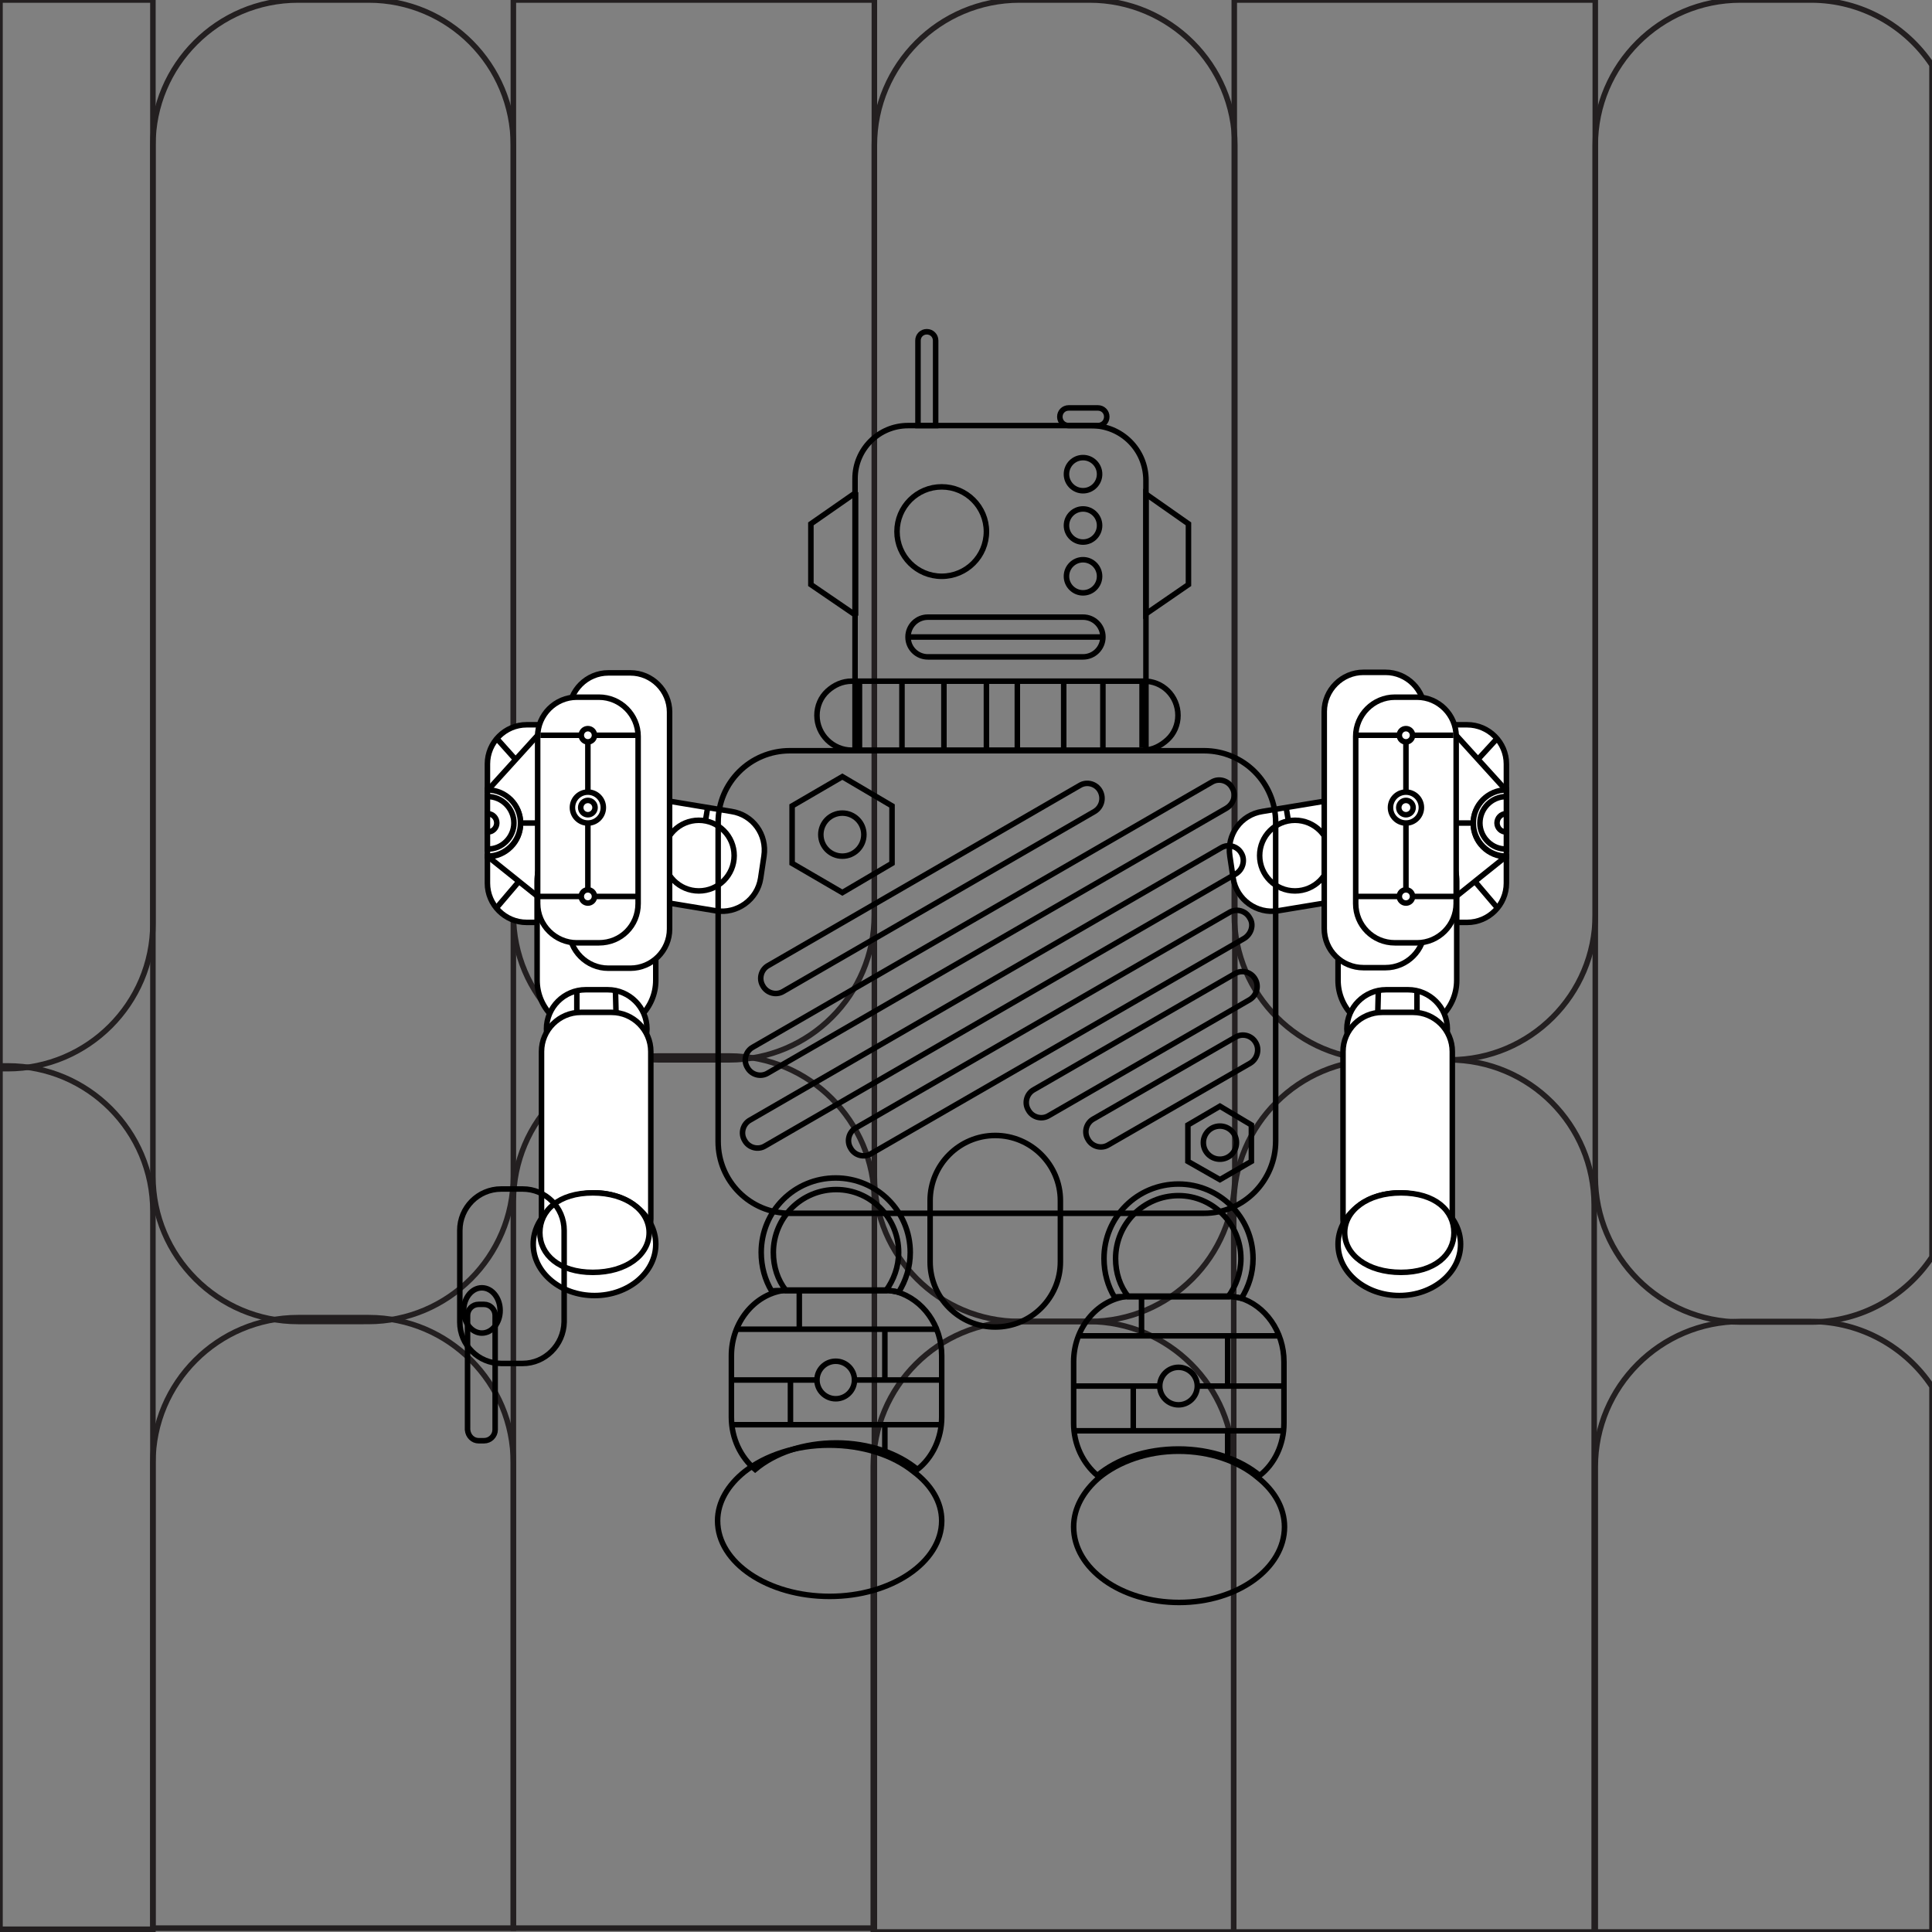 <?xml version="1.0" encoding="utf-8"?>
<!-- Generator: Adobe Illustrator 25.3.1, SVG Export Plug-In . SVG Version: 6.00 Build 0)  -->
<svg version="1.1" id="avatar" xmlns="http://www.w3.org/2000/svg" xmlns:xlink="http://www.w3.org/1999/xlink" x="0px" y="0px"
	 viewBox="0 0 350 350" style="enable-background:new 0 0 350 350;" xml:space="preserve">
<rect x="0" y="0" width="350" height="350" fill="#808080" stroke="none"/>
<style type="text/css">
	.st0{display:none;}
	.st1{display:inline;fill:#FFFFFF;stroke:#000000;stroke-miterlimit:10;}
	.st2{fill:none;stroke:#231F20;stroke-miterlimit:10;}
	.st3{fill:none;stroke:#000000;stroke-miterlimit:10;}
	.st4{display:inline;fill:none;stroke:#000000;stroke-miterlimit:10;}
	.st5{display:inline;}
	.st6{fill:#FFFFFF;stroke:#000000;stroke-miterlimit:10;}
	.st7{fill:none;stroke:#000000;stroke-width:1;stroke-miterlimit:10;}
</style>
<g id="frame_1_">
	<g id="frame" class="st0">
		<polygon class="st1" points="68.5,16.1 40.8,54.2 0,49.8 0,0.4 61.6,0.4 		"/>
		<polygon class="st1" points="173.9,150.9 127.1,146 107.9,103 135.6,64.9 182.4,69.8 201.6,112.9 		"/>
		<polygon class="st1" points="107.2,102.4 60.3,97.5 41.2,54.4 68.9,16.3 115.8,21.3 134.9,64.3 		"/>
		<polygon class="st1" points="98.4,183.8 51.6,178.9 32.5,135.8 60.2,97.8 107,102.7 126.1,145.8 		"/>
		<polygon class="st1" points="90.4,265.7 43.5,260.7 24.4,217.7 52.1,179.6 99,184.6 118.1,227.6 		"/>
		<polygon class="st1" points="164.7,232.1 117.9,227.1 98.8,184.1 126.5,146 173.3,151 192.4,194 		"/>
		<polygon class="st1" points="239.3,198.5 192.4,193.6 173.3,150.5 201,112.5 247.9,117.4 267,160.4 		"/>
		<polygon class="st1" points="248,117.6 201.1,112.7 182,69.6 209.7,31.6 256.5,36.5 275.7,79.6 		"/>
		<polygon class="st1" points="210.2,21.3 182.5,59.4 135.6,54.4 116.5,11.4 124.5,0.4 200.9,0.4 		"/>
		<polygon class="st1" points="50,96.9 25.9,130 0,127.2 0,56.1 33.4,59.6 		"/>
		<polygon class="st1" points="51.4,179.1 23.7,217.2 0,214.7 0,132.6 32.3,136.1 		"/>
		<polygon class="st1" points="350,114.8 350,134.4 327.7,165 280.9,160.1 261.8,117.1 289.5,79 336.3,83.9 		"/>
		<polygon class="st1" points="350,13 350,46.3 331.5,71.8 284.7,66.8 265.5,23.8 282.5,0.4 344.4,0.4 		"/>
		<polygon class="st1" points="308.4,255.5 261.5,250.6 242.4,207.6 270.1,169.5 317,174.4 336.1,217.5 		"/>
		<polygon class="st1" points="155.8,313.3 108.9,308.3 89.8,265.3 117.5,227.2 164.4,232.2 183.5,275.2 		"/>
		<polygon class="st1" points="230.1,279.7 183.3,274.7 164.2,231.7 191.9,193.6 238.7,198.5 257.8,241.6 		"/>
		<polygon class="st1" points="39.7,264.6 11.9,302.7 0,301.4 0,219.4 20.5,221.6 		"/>
		<polygon class="st1" points="107.4,320.3 85.5,350.4 31.5,350.4 13.7,310.4 41.4,272.3 88.3,277.2 		"/>
		<polygon class="st1" points="253.2,331.3 239.4,350.4 172.5,350.4 159.6,321.4 187.3,283.3 234.1,288.3 		"/>
		<polygon class="st1" points="166.8,350.4 92,350.4 110.7,324.7 157.6,329.6 		"/>
		<polygon class="st1" points="308.4,343.4 261.5,338.5 242.4,295.4 270.1,257.4 317,262.3 336.1,305.4 		"/>
		<polygon class="st1" points="350,150.4 350,222.1 348.4,221.9 329.3,178.9 		"/>
		<polygon class="st1" points="350,222.8 350,304.9 339.6,303.8 320.5,260.7 348.2,222.7 		"/>
		<polygon class="st1" points="26,350.4 0,350.4 0,308.9 7.9,309.7 		"/>
		<polygon class="st1" points="350,309.4 350,350.4 314.2,350.4 312.5,346.4 340.2,308.3 		"/>
	</g>
	<g id="frame_x5F_1">
		<path class="st2" d="M158.4,0v165.7c0,14.5-11.8,26.3-26.3,26.3h-12.8c-14.5,0-26.3-11.8-26.3-26.3V0H158.4z"/>
		<path class="st2" d="M223.7,26.3v186.8c0,14.5-11.8,26.3-26.3,26.3h-12.7c-14.5,0-26.3-11.8-26.3-26.3V26.3
			c0-14.5,11.8-26.3,26.3-26.3h12.7C211.9,0,223.7,11.8,223.7,26.3z"/>
		<path class="st2" d="M158.4,217.6v131.7H93V217.6c0-14.5,11.8-26.3,26.3-26.3h12.8C146.6,191.3,158.4,203.1,158.4,217.6z"/>
		<path class="st2" d="M223.5,265.7V350h-65.3v-84.3c0-14.5,11.8-26.3,26.3-26.3h12.7C211.7,239.4,223.5,251.2,223.5,265.7z"/>
		<path class="st2" d="M289,0v165.7c0,14.5-11.8,26.3-26.3,26.3h-12.8c-14.5,0-26.3-11.8-26.3-26.3V0H289z"/>
		<path class="st2" d="M288.8,218.3V350h-65.3V218.3c0-14.5,11.8-26.3,26.3-26.3h12.7C277.1,192,288.8,203.8,288.8,218.3z"/>
		<path class="st2" d="M350,11.8v215.9c-4.7,7.1-12.8,11.8-21.9,11.8h-12.8c-14.5,0-26.3-11.8-26.3-26.3V26.3
			C289,11.8,300.8,0,315.3,0h12.8C337.2,0,345.3,4.7,350,11.8z"/>
		<path class="st2" d="M350,251.2V350h-61v-84.3c0-14.5,11.8-26.3,26.3-26.3h12.8C337.2,239.4,345.3,244.1,350,251.2z"/>
		<path class="st2" d="M93,26.3v186.8c0,14.5-11.8,26.3-26.3,26.3H54c-14.5,0-26.3-11.8-26.3-26.3V26.3C27.7,11.8,39.5,0,54,0h12.8
			C81.3,0,93,11.8,93,26.3z"/>
		<path class="st2" d="M93,265v84.3H27.7V265c0-14.5,11.8-26.3,26.3-26.3h12.8C81.3,238.7,93,250.5,93,265z"/>
		<path class="st2" d="M27.7,0v167.3c0,14.5-11.8,26.3-26.3,26.3H0V0H27.7z"/>
		<path class="st2" d="M27.7,219.4v130.1H0V193.1h1.4C15.9,193.1,27.7,204.9,27.7,219.4z"/>
	</g>
</g>
<g id="foot">
	<g id="foot__x5F_2">
		<path class="st3" d="M180.3,240.4L180.3,240.4c-6.5,0-11.8-5.3-11.8-11.8v-11.1c0-6.5,5.3-11.8,11.8-11.8h0
			c6.5,0,11.8,5.3,11.8,11.8v11.1C192.1,235.1,186.8,240.4,180.3,240.4z"/>
		<path class="st3" d="M162.8,226.9c0,2.6-0.9,5-2.3,6.9c-0.2,0-0.4,0-0.6,0h-17.5c-1.5-1.9-2.3-4.3-2.3-6.9
			c0-6.3,5.1-11.4,11.4-11.4C157.7,215.5,162.8,220.6,162.8,226.9z"/>
		<path class="st3" d="M164.9,226.9c0,2.7-0.8,5.1-2.1,7.2c-0.8-0.2-1.5-0.3-2.3-0.3c-0.2,0-0.4,0-0.6,0h-18.6c-0.5,0-1,0-1.5,0.1
			c-1.2-2-1.9-4.4-1.9-7c0-7.5,6-13.5,13.5-13.5C158.8,213.4,164.9,219.4,164.9,226.9z"/>
		<path class="st3" d="M170.6,245.6v11.1c0,3.9-1.7,7.4-4.4,9.5c-3.5-2.9-8.8-4.8-14.7-4.8c-5.9,0-11.1,1.8-14.7,4.8
			c-2.6-2.2-4.3-5.6-4.3-9.5v-11.1c0-6,4.1-11,9.3-11.8c0.4-0.1,0.9-0.1,1.3-0.1h16.7c0.2,0,0.4,0,0.5,0c0.7,0,1.4,0.2,2.1,0.3
			C167.2,235.4,170.6,240.1,170.6,245.6z"/>
		<path class="st3" d="M170.6,275.5c0,7.5-9.1,13.7-20.3,13.7c-11.2,0-20.3-6.1-20.3-13.7c0-3.4,1.9-6.5,4.9-8.9
			c3.7-2.9,9.2-4.8,15.3-4.8c6.1,0,11.6,1.8,15.3,4.8C168.7,269,170.6,272.1,170.6,275.5z"/>
		<circle class="st3" cx="151.4" cy="250" r="3.4"/>
		<line class="st3" x1="132.5" y1="250" x2="148.1" y2="250"/>
		<line class="st3" x1="154.8" y1="250" x2="170.3" y2="250"/>
		<line class="st3" x1="133.4" y1="240.8" x2="170" y2="240.8"/>
		<line class="st3" x1="132.4" y1="258.1" x2="170.1" y2="258.1"/>
		<line class="st3" x1="144.8" y1="233.8" x2="144.8" y2="240.8"/>
		<line class="st3" x1="160.3" y1="240.8" x2="160.3" y2="250"/>
		<line class="st3" x1="143.2" y1="250" x2="143.2" y2="258.1"/>
		<line class="st3" x1="160.3" y1="258.1" x2="160.3" y2="262.9"/>
		<path class="st3" d="M224.8,228c0,2.6-0.9,5-2.3,6.9c-0.2,0-0.4,0-0.6,0h-17.5c-1.5-1.9-2.3-4.3-2.3-6.9c0-6.3,5.1-11.4,11.4-11.4
			C219.7,216.6,224.8,221.7,224.8,228z"/>
		<path class="st3" d="M227,228c0,2.7-0.8,5.1-2.1,7.2c-0.8-0.2-1.5-0.3-2.3-0.3c-0.2,0-0.4,0-0.6,0h-18.6c-0.5,0-1,0-1.5,0.1
			c-1.2-2-1.9-4.4-1.9-7c0-7.5,6-13.5,13.5-13.5C220.9,214.5,227,220.5,227,228z"/>
		<path class="st3" d="M232.6,246.7v11.1c0,3.9-1.7,7.4-4.4,9.5c-3.5-2.9-8.8-4.8-14.7-4.8s-11.1,1.8-14.7,4.8
			c-2.6-2.2-4.3-5.6-4.3-9.5v-11.1c0-6,4.1-11,9.3-11.8c0.4-0.1,0.9-0.1,1.3-0.1H222c0.2,0,0.4,0,0.5,0c0.7,0,1.4,0.2,2.1,0.3
			C229.2,236.5,232.6,241.2,232.6,246.7z"/>
		<path class="st3" d="M232.7,276.6c0,7.5-8.5,13.7-19.1,13.7c-10.5,0-19.1-6.1-19.1-13.7c0-3.4,1.8-6.5,4.6-8.9
			c3.5-2.9,8.7-4.8,14.4-4.8s10.9,1.8,14.4,4.8C230.9,270.1,232.7,273.2,232.7,276.6z"/>
		<circle class="st3" cx="213.5" cy="251.1" r="3.4"/>
		<line class="st3" x1="194.6" y1="251.1" x2="210.1" y2="251.1"/>
		<line class="st3" x1="216.9" y1="251.1" x2="232.4" y2="251.1"/>
		<line class="st3" x1="195.5" y1="242" x2="232" y2="242"/>
		<line class="st3" x1="194.5" y1="259.2" x2="232.2" y2="259.2"/>
		<line class="st3" x1="206.8" y1="234.9" x2="206.8" y2="242"/>
		<line class="st3" x1="222.4" y1="242" x2="222.4" y2="251.1"/>
		<line class="st3" x1="205.3" y1="251.1" x2="205.3" y2="259.2"/>
		<line class="st3" x1="222.4" y1="259.2" x2="222.4" y2="264.1"/>
	</g>
	<g id="foot__x5F_1" class="st0">
		<ellipse class="st4" cx="180.8" cy="257.2" rx="23.6" ry="18.6"/>
		<g class="st5">
			<ellipse class="st3" cx="181.2" cy="223.6" rx="44.6" ry="16.3"/>
			<ellipse class="st3" cx="180.8" cy="229.7" rx="38.2" ry="13.9"/>
			<ellipse class="st3" cx="180.4" cy="235.8" rx="33.4" ry="12.2"/>
			<ellipse class="st3" cx="180.8" cy="241.8" rx="29.9" ry="9.2"/>
			<ellipse class="st3" cx="180.8" cy="248" rx="25.2" ry="9.2"/>
		</g>
	</g>
</g>
<g id="hand">
	<g id="hand__x5F__2">
		<path class="st6" d="M261.8,131.3h4c3.9,0,7.1,3.2,7.1,7.1v4.8c-3.3,0-6,2.7-6,6c0,3.3,2.7,6,6,6v4.8c0,3.9-3.2,7.1-7.1,7.1h-4
			c-3.9,0-7.1-3.2-7.1-7.1v-21.5C254.7,134.4,257.9,131.3,261.8,131.3z"/>
		<path class="st6" d="M266.9,149.1c0-3.3,2.7-6,6-6v12C269.6,155.1,266.9,152.4,266.9,149.1z"/>
		<path class="st6" d="M251.5,186.7h3.3c5,0,9.1-4.1,9.1-9.1v-17.9c0-5-4.1-9.1-9.1-9.1h-3.3c-5,0-9.1,4.1-9.1,9.1v17.9
			C242.4,182.6,246.5,186.7,251.5,186.7z"/>
		<path class="st6" d="M222.8,155.1l0.6,4c0.6,3.9,4.3,6.5,8.1,5.9l11.5-1.9c3.9-0.6,6.5-4.3,5.9-8.1l-0.6-4
			c-0.6-3.9-4.3-6.5-8.1-5.9l-11.5,1.9C224.8,147.6,222.2,151.2,222.8,155.1z"/>
		<circle class="st6" cx="234.6" cy="155" r="6.4"/>
		<path class="st6" d="M247,175.3h4c3.9,0,7.1-3.2,7.1-7.1v-39.3c0-3.9-3.2-7.1-7.1-7.1h-4c-3.9,0-7.1,3.2-7.1,7.1v39.3
			C239.9,172.2,243.1,175.3,247,175.3z"/>
		<path class="st6" d="M252.7,170.8h4c3.9,0,7.1-3.2,7.1-7.1v-30.3c0-3.9-3.2-7.1-7.1-7.1h-4c-3.9,0-7.1,3.2-7.1,7.1v30.3
			C245.6,167.6,248.7,170.8,252.7,170.8z"/>
		<path class="st6" d="M251.1,193.5h4c3.9,0,7.1-3.2,7.1-7.1v0c0-3.9-3.2-7.1-7.1-7.1h-4c-3.9,0-7.1,3.2-7.1,7.1v0
			C244.1,190.3,247.2,193.5,251.1,193.5z"/>
		<path class="st6" d="M250.4,227.9h5.6c3.9,0,7.1-3.2,7.1-7.1v-30.3c0-3.9-3.2-7.1-7.1-7.1h-5.6c-3.9,0-7.1,3.2-7.1,7.1v30.3
			C243.3,224.7,246.5,227.9,250.4,227.9z"/>
		<ellipse class="st6" cx="253.5" cy="225.4" rx="11.1" ry="9.3"/>
		<line class="st3" x1="256.7" y1="179.5" x2="256.7" y2="183.5"/>
		<line class="st3" x1="249.7" y1="179.5" x2="249.6" y2="183.5"/>
		<path class="st6" d="M243.6,223.3c0,4,4.1,7.2,10.2,7.2c6.1,0,9.6-3.2,9.6-7.2c0-4-3.4-7.2-9.6-7.2
			C247.7,216.1,243.6,219.3,243.6,223.3z"/>
		<circle class="st6" cx="254.7" cy="133.2" r="1.2"/>
		<circle class="st6" cx="254.7" cy="162.4" r="1.2"/>
		<line class="st3" x1="263.3" y1="133.2" x2="255.9" y2="133.2"/>
		<line class="st3" x1="253.2" y1="133.2" x2="245.6" y2="133.2"/>
		<line class="st3" x1="263.8" y1="162.4" x2="255.9" y2="162.4"/>
		<line class="st3" x1="253.5" y1="162.4" x2="245.6" y2="162.4"/>
		<line class="st3" x1="233" y1="146.3" x2="233.4" y2="148.7"/>
		<line class="st3" x1="254.7" y1="134.4" x2="254.7" y2="144.9"/>
		<line class="st3" x1="254.7" y1="147.3" x2="254.7" y2="161.4"/>
		<path class="st6" d="M268.1,149.1c0-2.6,2.1-4.8,4.8-4.8v9.5C270.3,153.9,268.1,151.7,268.1,149.1z"/>
		<path class="st6" d="M271.2,149.1c0-0.9,0.7-1.7,1.7-1.7v3.3C272,150.8,271.2,150,271.2,149.1z"/>
		<line class="st3" x1="272.6" y1="142.9" x2="263.8" y2="133.2"/>
		<line class="st3" x1="272.9" y1="155.1" x2="263.8" y2="162.4"/>
		<line class="st3" x1="271.2" y1="133.8" x2="267.8" y2="137.5"/>
		<line class="st3" x1="271.2" y1="164.4" x2="267.2" y2="159.7"/>
		<line class="st3" x1="266.9" y1="149.1" x2="263.8" y2="149.1"/>
		<circle class="st6" cx="254.7" cy="146.3" r="2.8"/>
		<circle class="st6" cx="254.7" cy="146.3" r="1.3"/>
		<path class="st6" d="M99.4,131.3h-4c-3.9,0-7.1,3.2-7.1,7.1v4.8c3.3,0,6,2.7,6,6c0,3.3-2.7,6-6,6v4.8c0,3.9,3.2,7.1,7.1,7.1h4
			c3.9,0,7.1-3.2,7.1-7.1v-21.5C106.5,134.5,103.3,131.3,99.4,131.3z"/>
		<path class="st6" d="M94.3,149.1c0-3.3-2.7-6-6-6v12C91.6,155.1,94.3,152.4,94.3,149.1z"/>
		<path class="st6" d="M109.7,186.7h-3.3c-5,0-9.1-4.1-9.1-9.1v-17.9c0-5,4.1-9.1,9.1-9.1h3.3c5,0,9.1,4.1,9.1,9.1v17.9
			C118.8,182.6,114.7,186.7,109.7,186.7z"/>
		<path class="st6" d="M138.4,155.1l-0.6,4c-0.6,3.9-4.3,6.5-8.1,5.9l-11.5-1.9c-3.9-0.6-6.5-4.3-5.9-8.1l0.6-4
			c0.6-3.9,4.3-6.5,8.1-5.9l11.5,1.9C136.4,147.6,139,151.2,138.4,155.1z"/>
		<circle class="st6" cx="126.6" cy="155" r="6.4"/>
		<path class="st6" d="M114.2,175.4h-4c-3.9,0-7.1-3.2-7.1-7.1V129c0-3.9,3.2-7.1,7.1-7.1h4c3.9,0,7.1,3.2,7.1,7.1v39.3
			C121.3,172.2,118.1,175.4,114.2,175.4z"/>
		<path class="st6" d="M108.5,170.8h-4c-3.9,0-7.1-3.2-7.1-7.1v-30.3c0-3.9,3.2-7.1,7.1-7.1h4c3.9,0,7.1,3.2,7.1,7.1v30.3
			C115.6,167.7,112.5,170.8,108.5,170.8z"/>
		<path class="st6" d="M110.1,193.5h-4c-3.9,0-7.1-3.2-7.1-7.1v0c0-3.9,3.2-7.1,7.1-7.1h4c3.9,0,7.1,3.2,7.1,7.1v0
			C117.1,190.3,114,193.5,110.1,193.5z"/>
		<path class="st6" d="M110.8,227.9h-5.6c-3.9,0-7.1-3.2-7.1-7.1v-30.3c0-3.9,3.2-7.1,7.1-7.1h5.6c3.9,0,7.1,3.2,7.1,7.1v30.3
			C117.9,224.7,114.7,227.9,110.8,227.9z"/>
		<ellipse class="st6" cx="107.7" cy="225.4" rx="11.1" ry="9.3"/>
		<line class="st3" x1="104.5" y1="179.5" x2="104.5" y2="183.5"/>
		<line class="st3" x1="111.5" y1="179.5" x2="111.6" y2="183.5"/>
		<path class="st6" d="M117.6,223.3c0,4-4.1,7.2-10.2,7.2c-6.1,0-9.6-3.2-9.6-7.2c0-4,3.4-7.2,9.6-7.2
			C113.5,216.1,117.6,219.3,117.6,223.3z"/>
		<circle class="st6" cx="106.5" cy="133.2" r="1.2"/>
		<circle class="st6" cx="106.5" cy="162.4" r="1.2"/>
		<line class="st3" x1="97.9" y1="133.2" x2="105.3" y2="133.2"/>
		<line class="st3" x1="108" y1="133.2" x2="115.6" y2="133.2"/>
		<line class="st3" x1="97.4" y1="162.4" x2="105.3" y2="162.4"/>
		<line class="st3" x1="107.7" y1="162.4" x2="115.6" y2="162.4"/>
		<line class="st3" x1="128.2" y1="146.3" x2="127.8" y2="148.7"/>
		<line class="st3" x1="106.5" y1="134.4" x2="106.5" y2="144.9"/>
		<line class="st3" x1="106.5" y1="147.3" x2="106.5" y2="161.5"/>
		<path class="st6" d="M93.1,149.1c0-2.6-2.1-4.8-4.8-4.8v9.5C90.9,153.9,93.1,151.7,93.1,149.1z"/>
		<path class="st6" d="M90,149.1c0-0.9-0.7-1.7-1.7-1.7v3.3C89.2,150.8,90,150,90,149.1z"/>
		<line class="st3" x1="88.6" y1="142.9" x2="97.4" y2="133.2"/>
		<line class="st3" x1="88.3" y1="155.1" x2="97.4" y2="162.4"/>
		<line class="st3" x1="90" y1="133.8" x2="93.4" y2="137.6"/>
		<line class="st3" x1="90" y1="164.4" x2="94" y2="159.7"/>
		<line class="st3" x1="94.3" y1="149.1" x2="97.4" y2="149.1"/>
		<circle class="st6" cx="106.5" cy="146.3" r="2.8"/>
		<circle class="st6" cx="106.5" cy="146.3" r="1.3"/>
	</g>
	<g id="hand_x5F_1" class="st0">
		<path class="st4" d="M108.2,264.3L108.2,264.3c6.5,0,11.7-5.3,11.7-11.7v-36.3c0-6.5-5.3-11.7-11.7-11.7l0,0
			c-6.5,0-11.7,5.3-11.7,11.7v36.3C96.5,259.1,101.7,264.3,108.2,264.3z"/>
		<g class="st5">
			<ellipse class="st3" cx="238.7" cy="159.9" rx="11.8" ry="10"/>
			<ellipse class="st3" cx="238.7" cy="159.7" rx="7.6" ry="6.4"/>
			<path class="st3" d="M264.3,181.5v-37.6c0-6.5-5.3-11.7-11.7-11.7l0,0c-6.5,0-11.7,5.3-11.7,11.7v37.6c0,6.5,5.3,11.7,11.7,11.7
				l0,0C259,193.2,264.3,187.9,264.3,181.5z"/>
			<path class="st3" d="M264.3,252.4v-36.3c0-6.5-5.3-11.7-11.7-11.7l0,0c-6.5,0-11.7,5.3-11.7,11.7v36.3c0,6.5,5.3,11.7,11.7,11.7
				l0,0C259,264.3,264.3,259,264.3,252.4z"/>
			
				<ellipse transform="matrix(0.316 -0.949 0.949 0.316 -15.368 375.041)" class="st7" cx="252.5" cy="198.2" rx="11.7" ry="11.7"/>
			<path class="st3" d="M252.5,251.3c6.5,0,11.7-2.2,11.7-5.1"/>
			<path class="st3" d="M252.5,251.3c-6.5,0-11.7-2.2-11.7-5.1"/>
			<path class="st3" d="M252.5,139.7c6.5,0,11.7,2.7,11.7,6.2"/>
			<path class="st3" d="M252.5,139.7c-6.5,0-11.7,2.7-11.7,6.2"/>
			<ellipse class="st7" cx="252.5" cy="198.2" rx="8.9" ry="8.9"/>
			<circle class="st3" cx="252.5" cy="198.1" r="3.3"/>
			<circle class="st3" cx="252.5" cy="152" r="3.3"/>
			<circle class="st3" cx="252.5" cy="173.4" r="3.3"/>
			<line class="st3" x1="255.9" y1="152" x2="264.3" y2="152"/>
			<line class="st3" x1="240.7" y1="152" x2="249.1" y2="152"/>
			<line class="st3" x1="255.9" y1="173.4" x2="264.3" y2="173.4"/>
			<line class="st3" x1="240.7" y1="173.4" x2="249.1" y2="173.4"/>
			<line class="st3" x1="252.5" y1="169.9" x2="252.5" y2="155.4"/>
			<line class="st3" x1="258.3" y1="262.7" x2="258.3" y2="251.3"/>
			<line class="st3" x1="246.6" y1="262.7" x2="246.6" y2="250.7"/>
			<line class="st3" x1="252.5" y1="264.3" x2="252.5" y2="251.3"/>
			<line class="st3" x1="240.7" y1="216.2" x2="264.3" y2="216.2"/>
		</g>
		<ellipse class="st4" cx="122.1" cy="159.9" rx="11.8" ry="10"/>
		<ellipse class="st4" cx="122.1" cy="159.7" rx="7.6" ry="6.4"/>
		<path class="st4" d="M108.2,193.3L108.2,193.3c6.5,0,11.7-5.3,11.7-11.7V144c0-6.5-5.3-11.7-11.7-11.7l0,0
			c-6.5,0-11.7,5.3-11.7,11.7v37.6C96.5,188,101.7,193.3,108.2,193.3z"/>
		<circle class="st4" cx="108.2" cy="198.1" r="11.7"/>
		<path class="st4" d="M96.5,246.4c0,2.8,5.3,5.1,11.7,5.1"/>
		<path class="st4" d="M119.9,246.4c0,2.8-5.3,5.1-11.7,5.1"/>
		<path class="st4" d="M96.5,146c0-3.4,5.3-6.2,11.7-6.2"/>
		<path class="st4" d="M119.9,146c0-3.4-5.3-6.2-11.7-6.2"/>
		<circle class="st4" cx="108.2" cy="198.1" r="8.9"/>
		<circle class="st4" cx="108.2" cy="198.1" r="3.3"/>
		<circle class="st4" cx="108.2" cy="152" r="3.3"/>
		<circle class="st4" cx="108.2" cy="173.4" r="3.3"/>
		<line class="st4" x1="96.5" y1="152" x2="104.9" y2="152"/>
		<line class="st4" x1="111.6" y1="152" x2="119.9" y2="152"/>
		<line class="st4" x1="96.5" y1="173.4" x2="104.9" y2="173.4"/>
		<line class="st4" x1="111.6" y1="173.4" x2="119.9" y2="173.4"/>
		<line class="st4" x1="108.2" y1="155.5" x2="108.2" y2="170"/>
		<line class="st4" x1="102.3" y1="251.3" x2="102.3" y2="262.7"/>
		<line class="st4" x1="114.2" y1="250.7" x2="114.2" y2="262.7"/>
		<line class="st4" x1="108.2" y1="251.3" x2="108.2" y2="264.3"/>
		<line class="st4" x1="96.5" y1="216.3" x2="119.9" y2="216.3"/>
	</g>
</g>
<g id="body">
	<g id="body_x5F_2">
		<path class="st3" d="M218.1,219.8h-75c-7.2,0-13-5.8-13-13V149c0-7.2,5.8-13,13-13h75c7.2,0,13,5.8,13,13v57.7
			C231.1,213.9,225.3,219.8,218.1,219.8z"/>
		<polygon class="st3" points="143.5,146 152.6,140.7 161.6,146 161.6,156.4 152.6,161.7 143.5,156.4 		"/>
		<circle class="st3" cx="152.6" cy="151.2" r="3.9"/>
		<path class="st3" d="M198.3,147l-56.4,32.6c-1.3,0.8-3,0.3-3.7-1l0,0c-0.8-1.3-0.3-3,1-3.7l56.4-32.6c1.3-0.8,3-0.3,3.7,1l0,0
			C200,144.6,199.6,146.2,198.3,147z"/>
		<path class="st3" d="M222.2,146.4l-83.1,48c-1.3,0.8-3,0.3-3.7-1l0,0c-0.8-1.3-0.3-3,1-3.7l83.1-48c1.3-0.8,3-0.3,3.7,1l0,0
			C224,144,223.5,145.6,222.2,146.4z"/>
		<path class="st3" d="M223.9,158.3l-85.3,49.3c-1.3,0.8-3,0.3-3.7-1l0,0c-0.8-1.3-0.3-3,1-3.7l85.3-49.3c1.3-0.8,3-0.3,3.7,1v0
			C225.6,155.8,225.2,157.5,223.9,158.3z"/>
		<path class="st3" d="M225.4,170l-67.6,39c-1.3,0.8-3,0.3-3.7-1l0,0c-0.8-1.3-0.3-3,1-3.7l67.6-39c1.3-0.8,3-0.3,3.7,1l0,0
			C227.2,167.5,226.7,169.2,225.4,170z"/>
		<path class="st3" d="M226.4,181.1l-36.4,21c-1.3,0.8-3,0.3-3.7-1l0,0c-0.8-1.3-0.3-3,1-3.7l36.4-21c1.3-0.8,3-0.3,3.7,1h0
			C228.1,178.6,227.7,180.3,226.4,181.1z"/>
		<path class="st3" d="M226.5,192.6l-25.7,14.8c-1.3,0.8-3,0.3-3.7-1l0,0c-0.8-1.3-0.3-3,1-3.7l25.7-14.8c1.3-0.8,3-0.3,3.7,1v0
			C228.2,190.1,227.8,191.8,226.5,192.6z"/>
		<polygon class="st3" points="215.2,203.8 221,200.4 226.7,203.8 226.7,210.4 221,213.7 215.2,210.4 		"/>
		<circle class="st3" cx="221" cy="207" r="3"/>
	</g>
	<g id="body_x5F_1" class="st0">
		<path class="st4" d="M209,229.7h-56.6c-15.7,0-28.4-12.7-28.4-28.4V164c0-15.7,12.7-28.4,28.4-28.4H209
			c15.7,0,28.4,12.7,28.4,28.4v37.4C237.4,217,224.7,229.7,209,229.7z"/>
		<path class="st4" d="M127.7,215.4c0-10.4,23.7-18.9,52.9-18.9"/>
		<path class="st4" d="M235.6,211.2c0-8.1-24.5-14.7-54.9-14.7"/>
		<path class="st4" d="M214.3,159.7h-66c-2.6,0-4.6-2.1-4.6-4.6v-3.2c0-2.6,2.1-4.6,4.6-4.6h66c2.6,0,4.6,2.1,4.6,4.6v3.2
			C219,157.6,216.9,159.7,214.3,159.7z"/>
		<path class="st4" d="M211.8,176.1h-61.2c-2.6,0-4.6-2.1-4.6-4.6v-3.2c0-2.6,2.1-4.6,4.6-4.6h61.2c2.6,0,4.6,2.1,4.6,4.6v3.2
			C216.5,174.1,214.4,176.1,211.8,176.1z"/>
		<path class="st4" d="M208.3,192.6h-53.9c-2.6,0-4.6-2.1-4.6-4.6v-3.2c0-2.6,2.1-4.6,4.6-4.6h54c2.6,0,4.6,2.1,4.6,4.6v3.2
			C212.9,190.5,210.9,192.6,208.3,192.6z"/>
	</g>
</g>
<g id="accessory">
	<g id="accessory_x5F_2">
		<path class="st3" d="M213.4,129.6c0,1.7-0.7,3.3-1.9,4.4s-2.7,1.9-4.4,1.9h-52.8c-3.4,0-6.3-2.8-6.3-6.3c0-1.7,0.7-3.3,1.9-4.4
			s2.7-1.8,4.4-1.8h52.8C210.6,123.3,213.4,126.1,213.4,129.6z"/>
		<line class="st3" x1="155.7" y1="123.3" x2="155.7" y2="136"/>
		<line class="st3" x1="163.4" y1="123.3" x2="163.4" y2="136"/>
		<line class="st3" x1="171" y1="123.3" x2="171" y2="136"/>
		<line class="st3" x1="178.7" y1="123.3" x2="178.7" y2="136"/>
		<line class="st3" x1="184.3" y1="123.4" x2="184.3" y2="135.9"/>
		<line class="st3" x1="192.7" y1="123.3" x2="192.7" y2="136"/>
		<line class="st3" x1="199.8" y1="123.3" x2="199.8" y2="136"/>
		<line class="st3" x1="206.9" y1="123.8" x2="206.9" y2="135.4"/>
	</g>
	<g id="accessory_x5F_1">
		<path class="st3" d="M94.7,247h-3.9c-4.1,0-7.5-3.3-7.5-7.5v-16.6c0-4.1,3.3-7.5,7.5-7.5h3.9c4.1,0,7.5,3.3,7.5,7.5v16.6
			C102.1,243.7,98.7,247,94.7,247z"/>
		<path class="st3" d="M86.7,261h1c1.1,0,2-0.9,2-2v-20.7c0-1.1-0.9-2-2-2h-1c-1.1,0-2,0.9-2,2V259C84.8,260.2,85.7,261,86.7,261z"
			/>
		<ellipse class="st3" cx="87.3" cy="237.4" rx="3.3" ry="4.1"/>
	</g>
</g>
<g id="ear">
	<g id="ear_x5F_2">
		<polygon class="st3" points="154.8,89.4 146.9,94.9 146.9,105.9 154.8,111.3 155,111.2 155,89.5 		"/>
		<polygon class="st3" points="215.3,94.9 207.6,89.5 207.6,111.2 215.3,105.9 		"/>
	</g>
	<g id="ear_x5F_1" class="st0">
		<path class="st4" d="M149.8,107.6h-2.7c-2.8,0-5.1-2.3-5.1-5.1v-6.4c0-2.8,2.3-5.1,5.1-5.1h2.7c2.8,0,5.1,2.3,5.1,5.1v6.4
			C154.9,105.3,152.5,107.6,149.8,107.6z"/>
		<path class="st4" d="M215.4,107.6h-2.7c-2.8,0-5.1-2.3-5.1-5.1v-6.4c0-2.8,2.3-5.1,5.1-5.1h2.7c2.8,0,5.1,2.3,5.1,5.1v6.4
			C220.6,105.3,218.2,107.6,215.4,107.6z"/>
	</g>
</g>
<g id="eye">
	<g id="eye_x5F_2">
		<circle class="st3" cx="170.6" cy="96.3" r="8.1"/>
		<circle class="st3" cx="196.2" cy="85.9" r="3"/>
		<circle class="st3" cx="196.2" cy="95.2" r="3"/>
		<circle class="st3" cx="196.2" cy="104.4" r="3"/>
	</g>
	<g id="eye_x5F_1" class="st0">
		<path class="st4" d="M189.6,95.5c0-1.5-0.9-2.7-2.3-3.7l0,0c0,1.6-1.4,3-3,3s-3-1.4-3-3c0-0.6,0.1-1.1,0.4-1.5h-0.1
			c-4.4,0-8,2.3-8,5.2c0,2.5,2.6,4.4,6,5.1h3.8C187.1,99.9,189.6,97.9,189.6,95.5z"/>
		<path class="st4" d="M184.3,94.7c1.6,0,3-1.4,3-3l0,0c-1.5-0.9-3.3-1.5-5.6-1.5c-0.2,0.5-0.4,1-0.4,1.5
			C181.2,93.4,182.6,94.7,184.3,94.7z"/>
	</g>
</g>
<g id="mouth">
	<g id="muoth_x5F_1" class="st0">
		<ellipse class="st4" cx="182" cy="115" rx="17.8" ry="3.2"/>
		<path class="st4" d="M174.8,112.7c0,3,0.2,5.3,0.5,5.3"/>
		<path class="st4" d="M189.4,112.3c0,2.8-0.2,5.3-0.6,5.3"/>
		<path class="st4" d="M169.8,113.3c0,2.3,0.5,4.2,1.2,4.2"/>
		<path class="st4" d="M193.8,112.6c0,2.7-0.5,4.9-1.1,4.9"/>
	</g>
	<g id="muoth_x5F_2">
		<path class="st3" d="M196.2,119h-28.1c-2,0-3.6-1.6-3.6-3.6v0c0-2,1.6-3.6,3.6-3.6h28.1c2,0,3.6,1.6,3.6,3.6v0
			C199.8,117.4,198.2,119,196.2,119z"/>
		<line class="st3" x1="164.5" y1="115.4" x2="199.5" y2="115.4"/>
	</g>
</g>
<g id="head">
	<g id="head_x5F_2">
		<path class="st3" d="M207.6,136h-52.7V86.7c0-5.3,4.3-9.6,9.6-9.6h33.2c5.5,0,9.9,4.4,9.9,9.9V136z"/>
		<path class="st3" d="M198.9,77.1h-5.3c-0.9,0-1.6-0.7-1.6-1.6l0,0c0-0.9,0.7-1.6,1.6-1.6h5.3c0.9,0,1.6,0.7,1.6,1.6l0,0
			C200.5,76.4,199.8,77.1,198.9,77.1z"/>
		<path class="st3" d="M169.5,77.1h-3.2c0,0,0,0,0,0V61.7c0-0.9,0.7-1.6,1.6-1.6l0,0c0.9,0,1.6,0.7,1.6,1.6L169.5,77.1
			C169.5,77.1,169.5,77.1,169.5,77.1z"/>
	</g>
	<g id="head_x5F_1" class="st0">
		<g class="st5">
			<polygon class="st3" points="178.3,72.1 179.7,53.6 182.3,53.6 183.7,72.1 181,72 179.9,72 			"/>
			<ellipse class="st3" cx="181" cy="51.1" rx="3.1" ry="2.7"/>
		</g>
		<g class="st5">
			<path class="st3" d="M213.3,103.8c0,7.3-2.4,14.1-6.5,19.5h0V136h-51.3v-12.7h0.1c-4-5.4-6.5-12.2-6.5-19.5
				c0-1.3,0.1-2.5,0.2-3.6h0c1.9-15.8,15.5-28.1,32-28.1c12.6,0,23.4,7.1,28.7,17.5c1.6,3.3,2.8,6.9,3.2,10.8c0,0.1,0,0.2,0,0.2
				C213.2,101.4,213.5,102.7,213.3,103.8z"/>
		</g>
	</g>
</g>
</svg>
